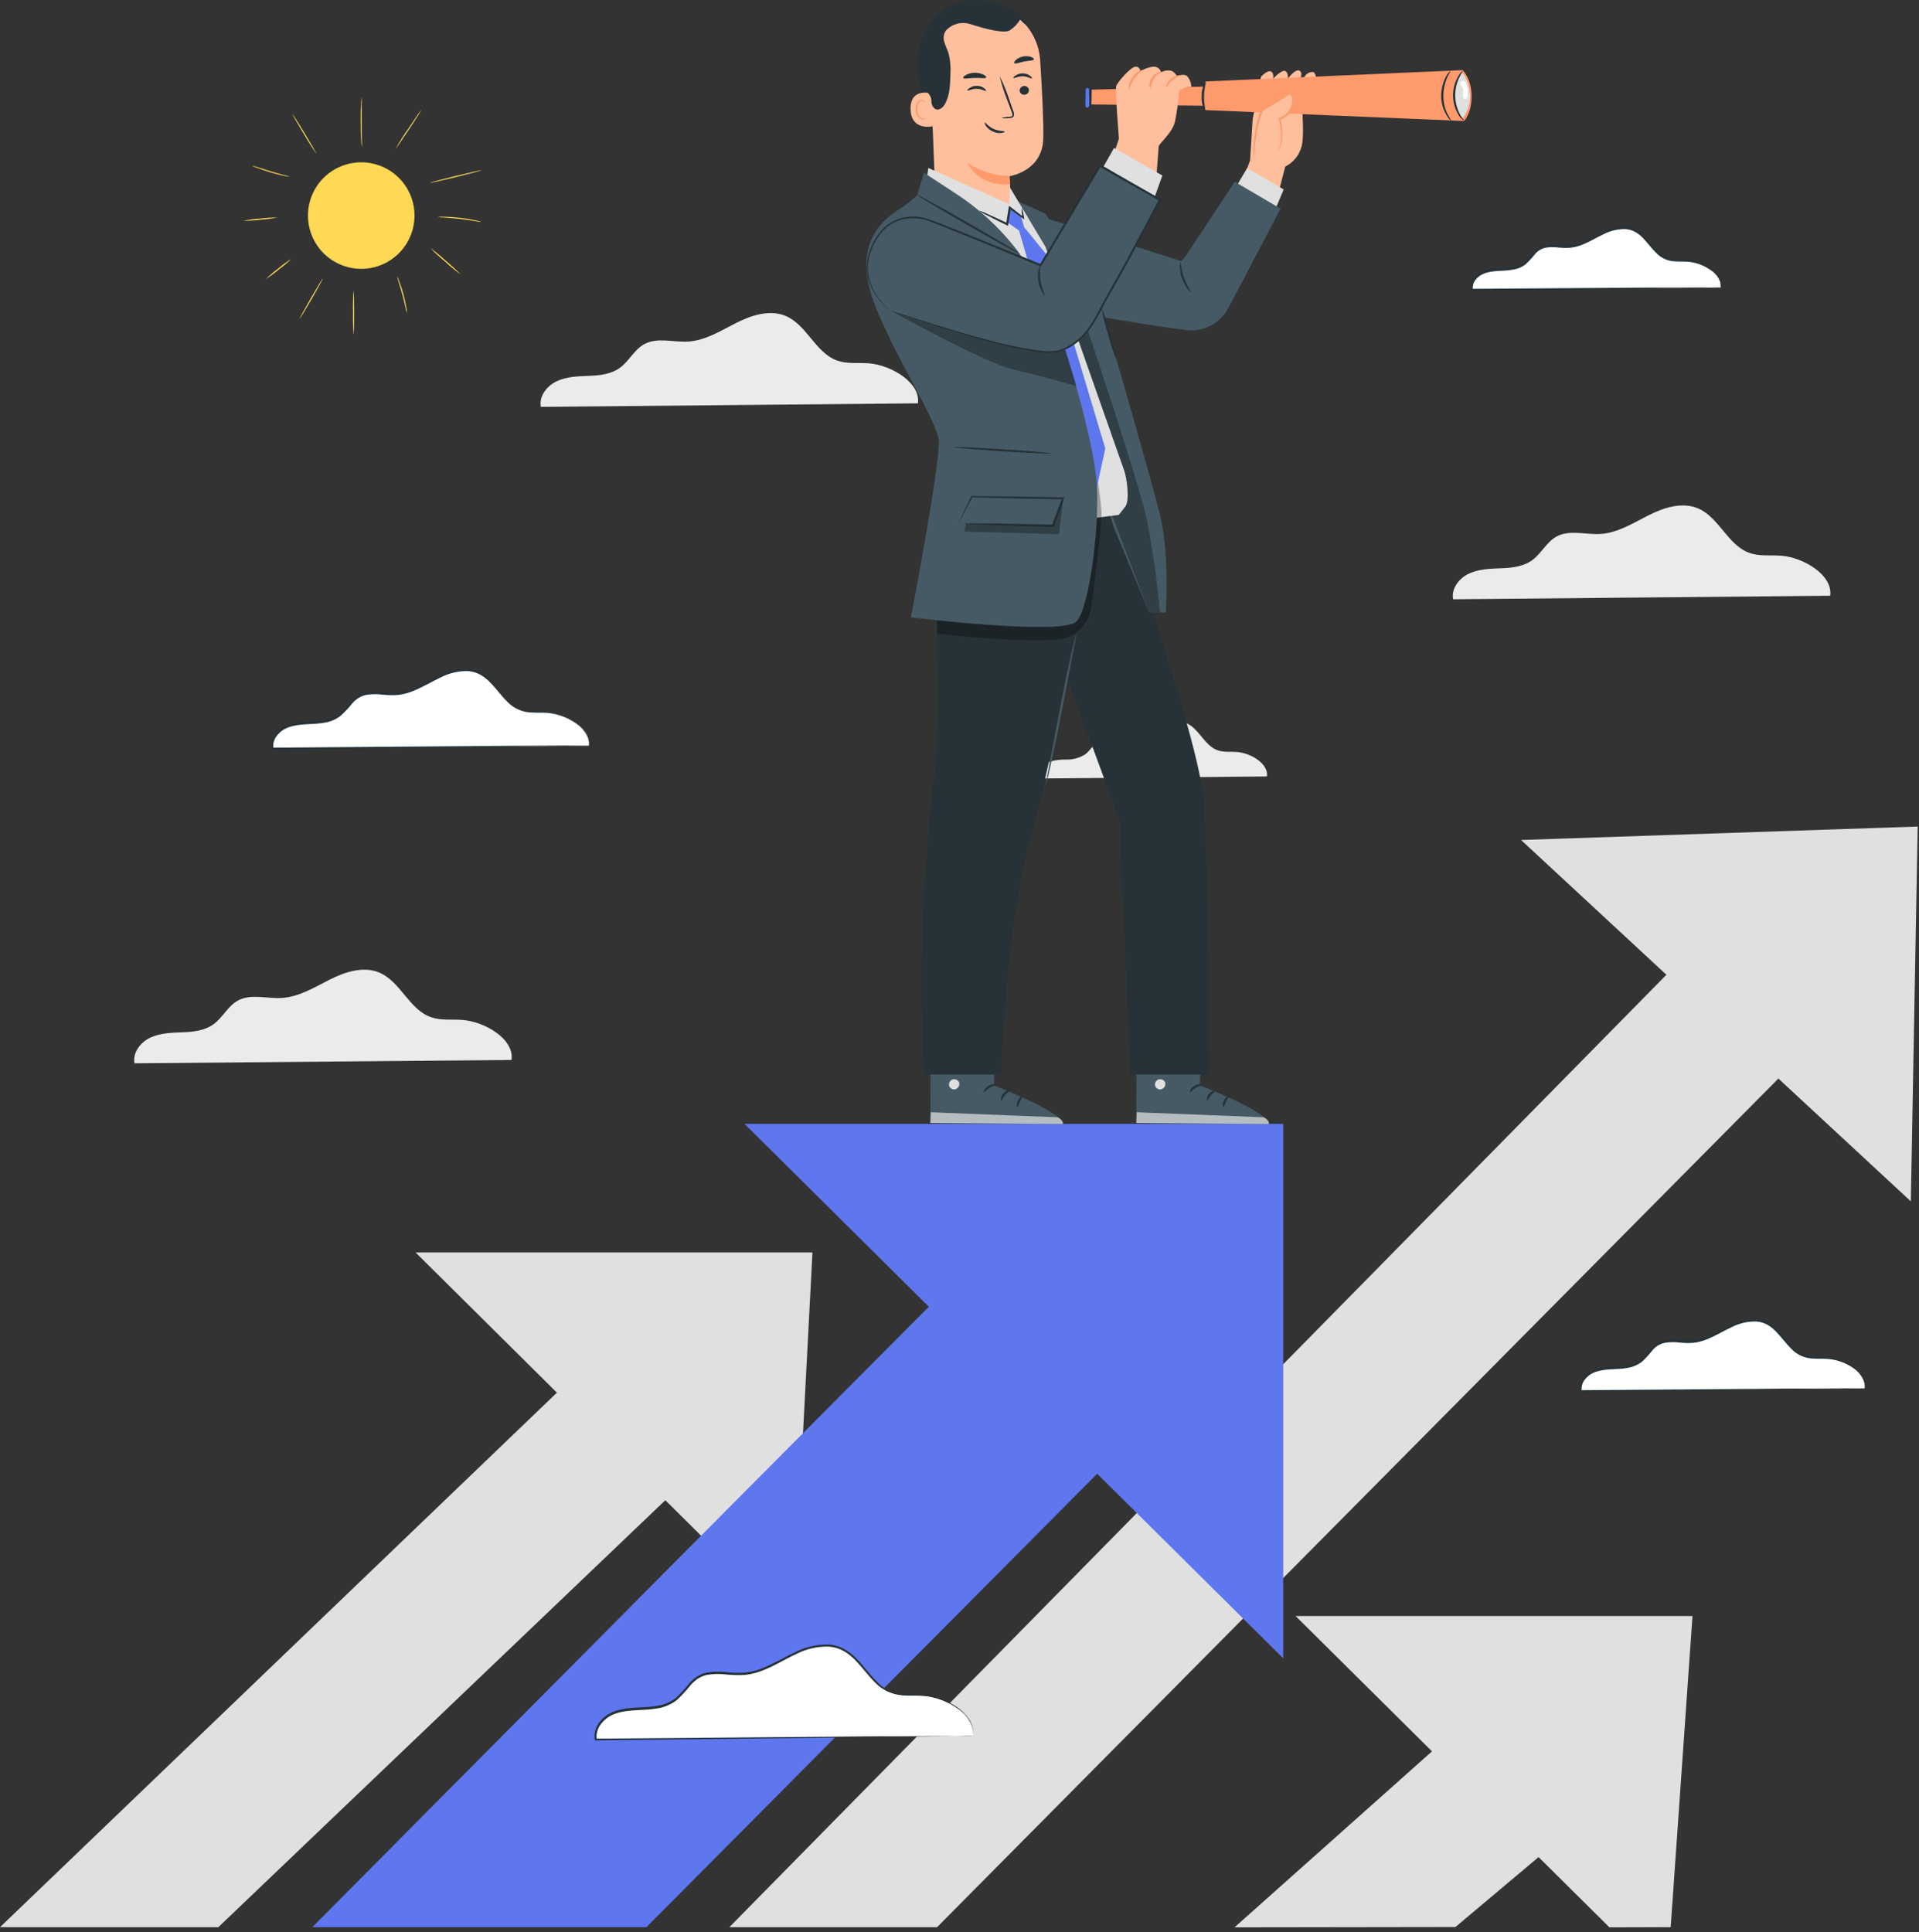 <svg width="147" height="148" viewBox="0 0 147 148" fill="none" xmlns="http://www.w3.org/2000/svg">
<rect x="0" y="0" width="147" height="148" fill="#333333" stroke="none"/>
<g id="Frame 37">
<g id="freepik--background-complete--inject-5">
<path id="Vector" d="M140.197 45.636C140.416 44.046 138.152 42.707 136.447 42.571C135.637 42.507 134.794 42.631 134.024 42.361C132.358 41.782 131.69 39.629 130.065 38.942C128.85 38.43 127.448 38.885 126.271 39.48C125.095 40.074 123.928 40.818 122.611 40.904C121.466 40.977 120.22 40.551 119.218 41.111C118.471 41.528 118.08 42.383 117.393 42.895C116.706 43.407 115.841 43.499 115.005 43.531C114.168 43.563 113.307 43.585 112.543 43.932C111.78 44.278 111.154 45.086 111.313 45.906L140.197 45.636Z" fill="#EBEBEB"/>
<path id="Vector_2" d="M70.313 30.897C70.536 29.307 68.268 27.971 66.567 27.831C65.756 27.768 64.91 27.892 64.144 27.625C62.474 27.043 61.81 24.89 60.185 24.203C58.967 23.691 57.568 24.146 56.391 24.74C55.214 25.335 54.047 26.079 52.728 26.165C51.583 26.238 50.339 25.812 49.338 26.372C48.59 26.788 48.199 27.644 47.512 28.156C46.825 28.668 45.961 28.76 45.124 28.792C44.288 28.823 43.423 28.846 42.663 29.196C41.903 29.545 41.273 30.347 41.432 31.167L70.313 30.897Z" fill="#EBEBEB"/>
<path id="Vector_3" d="M39.187 81.198C39.407 79.592 37.142 78.269 35.438 78.133C34.627 78.069 33.781 78.193 33.015 77.923C31.348 77.344 30.681 75.191 29.056 74.504C27.838 73.992 26.439 74.447 25.262 75.042C24.085 75.636 22.905 76.365 21.602 76.447C20.454 76.523 19.21 76.097 18.209 76.657C17.461 77.074 17.07 77.929 16.383 78.441C15.697 78.953 14.832 79.045 13.995 79.077C13.159 79.109 12.294 79.131 11.534 79.478C10.774 79.824 10.144 80.632 10.303 81.453L39.187 81.198Z" fill="#EBEBEB"/>
<path id="Vector_4" d="M97.05 59.479C97.187 58.496 95.801 57.688 94.761 57.606C94.265 57.564 93.75 57.641 93.279 57.478C92.261 57.122 91.854 55.806 90.859 55.386C90.118 55.068 89.269 55.354 88.541 55.704C87.813 56.054 87.11 56.521 86.315 56.572C85.615 56.617 84.855 56.359 84.241 56.699C83.787 56.954 83.548 57.482 83.125 57.79C82.689 58.061 82.183 58.199 81.669 58.188C81.156 58.173 80.646 58.257 80.165 58.432C79.926 58.525 79.723 58.693 79.587 58.91C79.451 59.127 79.39 59.382 79.411 59.638L97.05 59.479Z" fill="#EBEBEB"/>
</g>
<g id="freepik--Arrows--inject-5">
<path id="Vector_5" d="M99.245 123.794L123.285 147.644L127.979 147.631L129.649 123.794H99.245Z" fill="#E0E0E0"/>
<path id="Vector_6" d="M118.792 126.052L94.567 147.644L111.488 147.619L125.75 135.624L118.792 126.052Z" fill="#E0E0E0"/>
<path id="Vector_7" d="M116.515 64.347L146.375 92.029L146.9 63.317L116.515 64.347Z" fill="#E0E0E0"/>
<path id="Vector_8" d="M136.632 65.543L55.869 147.631H71.782L143.911 74.873L136.632 65.543Z" fill="#E0E0E0"/>
<path id="Vector_9" d="M31.832 95.941L60.738 124.618L62.236 95.941H31.832Z" fill="#E0E0E0"/>
<path id="Vector_10" d="M51.898 97.817L0 147.631H16.724L58.855 107.388L51.898 97.817Z" fill="#E0E0E0"/>
<path id="Vector_11" d="M57.033 86.095L98.297 127.035V86.095H57.033Z" fill="#5E77EE"/>
<path id="Vector_12" d="M84.26 87.017C83.326 87.765 23.923 147.631 23.923 147.631H49.516L96.214 100.656L84.26 87.017Z" fill="#5E77EE"/>
</g>
<g id="freepik--Sun--inject-5">
<path id="Vector_13" d="M29.222 20.288C31.306 19.432 32.302 17.049 31.447 14.964C30.591 12.88 28.207 11.884 26.123 12.74C24.038 13.595 23.042 15.979 23.898 18.063C24.754 20.148 27.137 21.144 29.222 20.288Z" fill="#FFD954"/>
<path id="Vector_14" d="M27.09 25.64C27.043 25.081 27.026 24.519 27.04 23.958C27.024 23.397 27.039 22.835 27.084 22.276C27.106 22.276 27.125 23.029 27.125 23.958C27.125 24.887 27.113 25.64 27.09 25.64Z" fill="#FFD954"/>
<path id="Vector_15" d="M24.737 21.325C24.76 21.325 24.375 22.041 23.882 22.896C23.389 23.751 22.969 24.435 22.95 24.422C22.931 24.41 23.313 23.71 23.806 22.851C24.299 21.993 24.718 21.312 24.737 21.325Z" fill="#FFD954"/>
<path id="Vector_16" d="M22.324 19.824C22.024 20.116 21.706 20.387 21.37 20.635C21.051 20.906 20.714 21.154 20.362 21.379C20.662 21.088 20.98 20.817 21.316 20.568C21.635 20.298 21.971 20.049 22.324 19.824Z" fill="#FFD954"/>
<path id="Vector_17" d="M31.174 23.983C31.127 23.849 31.09 23.711 31.066 23.57C31.008 23.312 30.925 22.956 30.821 22.568C30.716 22.18 30.611 21.834 30.531 21.583C30.483 21.448 30.444 21.31 30.417 21.169C30.49 21.293 30.547 21.426 30.588 21.564C30.711 21.886 30.817 22.213 30.907 22.546C31.011 22.937 31.084 23.297 31.129 23.557C31.162 23.697 31.177 23.84 31.174 23.983Z" fill="#FFD954"/>
<path id="Vector_18" d="M35.308 21.045C34.887 20.735 34.485 20.402 34.102 20.047C33.7 19.715 33.315 19.361 32.951 18.988C33.372 19.296 33.774 19.628 34.156 19.983C34.559 20.316 34.943 20.671 35.308 21.045Z" fill="#FFD954"/>
<path id="Vector_19" d="M36.898 17.01C36.733 16.997 36.569 16.974 36.408 16.94C36.09 16.889 35.686 16.822 35.222 16.771C34.758 16.72 34.338 16.685 34.029 16.666C33.864 16.665 33.699 16.65 33.536 16.622C33.701 16.6 33.867 16.595 34.032 16.606C34.433 16.612 34.833 16.639 35.231 16.685C35.63 16.73 36.026 16.795 36.417 16.879C36.582 16.904 36.743 16.947 36.898 17.01Z" fill="#FFD954"/>
<path id="Vector_20" d="M36.898 13.041C36.898 13.063 36.02 13.299 34.926 13.566C33.832 13.833 32.935 14.03 32.932 14.005C32.929 13.979 33.81 13.747 34.904 13.48C35.998 13.213 36.898 13.016 36.898 13.041Z" fill="#FFD954"/>
<path id="Vector_21" d="M32.28 8.414C32.299 8.414 31.876 9.101 31.326 9.922C30.776 10.742 30.331 11.394 30.312 11.381C30.602 10.862 30.921 10.359 31.266 9.874C31.809 9.057 32.261 8.402 32.28 8.414Z" fill="#FFD954"/>
<path id="Vector_22" d="M27.704 7.448C27.717 7.635 27.717 7.823 27.704 8.01C27.704 8.354 27.704 8.831 27.704 9.359C27.704 9.887 27.704 10.364 27.72 10.71C27.733 10.896 27.733 11.084 27.72 11.27C27.685 11.085 27.666 10.898 27.663 10.71C27.644 10.367 27.625 9.887 27.625 9.359C27.625 8.831 27.625 8.354 27.66 8.007C27.658 7.82 27.673 7.632 27.704 7.448Z" fill="#FFD954"/>
<path id="Vector_23" d="M24.238 11.766C23.895 11.286 23.577 10.79 23.284 10.278C22.772 9.441 22.378 8.754 22.397 8.742C22.416 8.729 22.848 9.397 23.351 10.233C23.853 11.069 24.257 11.753 24.238 11.766Z" fill="#FFD954"/>
<path id="Vector_24" d="M22.168 13.524C22.021 13.521 21.875 13.5 21.732 13.464C21.468 13.407 21.096 13.318 20.708 13.2C20.32 13.082 19.954 12.962 19.703 12.863C19.562 12.82 19.426 12.76 19.299 12.685C19.444 12.713 19.585 12.754 19.722 12.806C19.98 12.889 20.336 13.003 20.73 13.124C21.125 13.245 21.487 13.34 21.748 13.41C21.891 13.435 22.032 13.473 22.168 13.524Z" fill="#FFD954"/>
<path id="Vector_25" d="M21.262 16.66C20.832 16.745 20.398 16.802 19.961 16.828C19.527 16.886 19.089 16.914 18.651 16.911C19.08 16.828 19.515 16.771 19.951 16.743C20.386 16.687 20.823 16.659 21.262 16.66Z" fill="#FFD954"/>
</g>
<g id="freepik--Clouds--inject-5">
<path id="Vector_26" d="M142.836 106.352C143.005 105.143 141.297 104.148 140.015 104.043C139.405 103.995 138.769 104.088 138.19 103.887C136.934 103.448 136.435 101.827 135.21 101.312C134.295 100.927 133.239 101.27 132.348 101.715C131.458 102.161 130.584 102.723 129.595 102.787C128.733 102.844 127.795 102.523 127.051 102.946C126.488 103.264 126.192 103.9 125.674 104.288C125.135 104.622 124.51 104.792 123.877 104.775C123.244 104.764 122.616 104.872 122.023 105.093C121.451 105.353 120.977 105.961 121.098 106.578L142.836 106.352Z" fill="white"/>
<path id="Vector_27" d="M142.836 106.352H142.731H142.413L141.173 106.374L136.568 106.444L121.091 106.632H121.021V106.565C120.993 106.383 121.004 106.197 121.053 106.019C121.103 105.841 121.189 105.676 121.307 105.535C121.539 105.238 121.853 105.017 122.211 104.899C123.025 104.622 123.867 104.74 124.637 104.596C125.019 104.541 125.381 104.39 125.69 104.158C125.973 103.894 126.237 103.609 126.478 103.305C126.61 103.155 126.761 103.023 126.927 102.911C127.097 102.802 127.285 102.724 127.483 102.682C127.863 102.616 128.251 102.606 128.634 102.653C128.996 102.697 129.361 102.705 129.725 102.679C130.077 102.638 130.422 102.549 130.749 102.412C131.404 102.148 131.995 101.776 132.619 101.496C133.218 101.194 133.882 101.045 134.552 101.063C134.874 101.088 135.186 101.183 135.468 101.34C135.731 101.497 135.971 101.691 136.18 101.916C136.594 102.348 136.918 102.812 137.297 103.188C137.635 103.564 138.089 103.815 138.588 103.903C139.058 103.98 139.519 103.938 139.952 103.97C140.694 104.034 141.405 104.3 142.006 104.74C142.399 105.003 142.691 105.392 142.833 105.843C142.871 106.002 142.877 106.168 142.849 106.33C142.855 106.169 142.838 106.009 142.801 105.853C142.648 105.416 142.355 105.043 141.968 104.79C141.364 104.379 140.659 104.138 139.93 104.094C139.507 104.069 139.046 104.113 138.556 104.04C138.034 103.951 137.557 103.691 137.198 103.302C136.807 102.917 136.479 102.453 136.072 102.03C135.871 101.815 135.641 101.63 135.389 101.48C135.121 101.336 134.826 101.252 134.524 101.232C133.876 101.219 133.236 101.366 132.66 101.661C132.05 101.938 131.458 102.313 130.787 102.584C130.447 102.729 130.089 102.824 129.722 102.867C129.349 102.893 128.974 102.885 128.602 102.841C128.235 102.798 127.864 102.808 127.499 102.87C127.137 102.955 126.812 103.157 126.577 103.445C126.333 103.756 126.065 104.048 125.775 104.317C125.445 104.567 125.057 104.73 124.646 104.79C123.842 104.937 123.009 104.822 122.246 105.086C121.92 105.193 121.632 105.394 121.419 105.662C121.315 105.785 121.238 105.929 121.195 106.084C121.151 106.239 121.14 106.402 121.164 106.562L121.082 106.495L136.505 106.377L141.128 106.355H142.718C142.758 106.351 142.797 106.35 142.836 106.352Z" fill="#263238"/>
<path id="Vector_28" d="M74.517 132.968C74.736 131.362 72.472 130.04 70.768 129.903C69.957 129.839 69.114 129.963 68.345 129.693C66.678 129.114 66.01 126.961 64.385 126.275C63.168 125.763 61.768 126.217 60.592 126.812C59.415 127.407 58.248 128.151 56.932 128.233C55.784 128.31 54.54 127.884 53.538 128.443C52.791 128.86 52.4 129.715 51.713 130.227C51.026 130.739 50.161 130.831 49.325 130.863C48.489 130.895 47.624 130.917 46.864 131.264C46.104 131.611 45.474 132.418 45.633 133.239L74.517 132.968Z" fill="white"/>
<path id="Vector_29" d="M74.517 132.968H74.374H73.951L72.3 132.997L66.179 133.083L45.633 133.318H45.563V133.251C45.527 133.013 45.541 132.77 45.605 132.538C45.669 132.305 45.782 132.089 45.935 131.903C46.243 131.517 46.656 131.229 47.124 131.073C48.199 130.707 49.315 130.863 50.343 130.672C50.855 130.599 51.341 130.396 51.755 130.084C52.133 129.734 52.484 129.354 52.804 128.949C52.976 128.749 53.175 128.574 53.395 128.427C53.619 128.287 53.865 128.186 54.124 128.128C54.626 128.043 55.138 128.03 55.644 128.09C56.127 128.148 56.615 128.16 57.1 128.125C57.569 128.071 58.029 127.95 58.464 127.766C59.339 127.416 60.124 126.926 60.948 126.548C61.736 126.152 62.61 125.957 63.492 125.979C63.917 126.008 64.329 126.132 64.7 126.341C65.054 126.546 65.375 126.803 65.654 127.101C66.201 127.671 66.634 128.291 67.139 128.793C67.593 129.293 68.199 129.628 68.863 129.747C69.466 129.806 70.072 129.835 70.679 129.833C71.212 129.874 71.736 129.998 72.231 130.202C72.646 130.366 73.04 130.579 73.404 130.838C73.693 131.05 73.948 131.306 74.161 131.595C74.318 131.806 74.434 132.046 74.501 132.301C74.541 132.457 74.555 132.62 74.542 132.781C74.542 132.892 74.542 132.943 74.542 132.943C74.542 132.943 74.542 132.883 74.542 132.774C74.546 132.617 74.527 132.459 74.485 132.307C74.284 131.726 73.896 131.228 73.382 130.892C73.021 130.634 72.63 130.42 72.218 130.256C71.729 130.061 71.213 129.943 70.688 129.906C70.125 129.871 69.512 129.932 68.863 129.833C68.17 129.73 67.531 129.401 67.044 128.898C66.526 128.389 66.09 127.769 65.552 127.213C65.284 126.925 64.975 126.678 64.637 126.478C64.281 126.281 63.887 126.165 63.482 126.138C62.619 126.117 61.765 126.312 60.996 126.704C60.185 127.076 59.406 127.572 58.509 127.931C58.06 128.12 57.587 128.246 57.103 128.303C56.608 128.337 56.111 128.327 55.618 128.272C55.128 128.212 54.632 128.224 54.146 128.307C53.907 128.361 53.679 128.456 53.472 128.586C53.263 128.725 53.074 128.891 52.909 129.079C52.584 129.491 52.228 129.877 51.843 130.234C51.411 130.567 50.901 130.786 50.362 130.87C49.296 131.064 48.19 130.914 47.166 131.264C46.727 131.408 46.341 131.678 46.056 132.04C45.916 132.207 45.814 132.401 45.755 132.611C45.695 132.82 45.681 133.039 45.712 133.255L45.63 133.188L66.125 133.019L72.262 132.984H74.364C74.415 132.976 74.466 132.971 74.517 132.968Z" fill="#263238"/>
<path id="Vector_30" d="M45.108 57.129C45.293 55.78 43.391 54.674 41.963 54.556C41.28 54.502 40.574 54.607 39.928 54.381C38.529 53.895 37.969 52.088 36.605 51.519C35.584 51.09 34.408 51.474 33.425 51.971C32.442 52.467 31.46 53.096 30.353 53.166C29.399 53.227 28.35 52.871 27.491 53.341C26.855 53.691 26.537 54.413 25.958 54.839C25.38 55.265 24.654 55.345 23.955 55.383C23.255 55.421 22.527 55.427 21.888 55.72C21.249 56.012 20.721 56.674 20.854 57.377L45.108 57.129Z" fill="white"/>
<path id="Vector_31" d="M45.108 57.129H44.991H44.635L43.251 57.154L38.115 57.23L20.864 57.434H20.797V57.367C20.766 57.165 20.779 56.959 20.833 56.762C20.888 56.565 20.984 56.382 21.115 56.225C21.374 55.899 21.722 55.655 22.117 55.523C23.023 55.205 23.961 55.348 24.823 55.186C25.251 55.126 25.656 54.957 26 54.696C26.317 54.402 26.611 54.083 26.877 53.742C27.019 53.582 27.18 53.441 27.358 53.322C27.546 53.202 27.753 53.116 27.971 53.068C28.392 52.998 28.82 52.987 29.243 53.036C29.647 53.084 30.055 53.095 30.461 53.068C30.855 53.021 31.24 52.919 31.606 52.766C32.337 52.473 32.996 52.06 33.689 51.745C34.354 51.409 35.093 51.244 35.839 51.265C36.198 51.294 36.547 51.403 36.859 51.583C37.152 51.756 37.419 51.97 37.651 52.219C38.112 52.699 38.472 53.217 38.895 53.637C39.273 54.057 39.781 54.339 40.338 54.438C40.866 54.521 41.381 54.477 41.861 54.511C42.689 54.581 43.481 54.877 44.151 55.367C44.588 55.66 44.912 56.093 45.07 56.594C45.106 56.727 45.117 56.865 45.105 57.001C45.105 57.094 45.105 57.135 45.105 57.135C45.105 57.135 45.105 57.084 45.105 56.995C45.107 56.863 45.09 56.731 45.054 56.604C44.886 56.117 44.56 55.7 44.129 55.418C43.464 54.948 42.683 54.666 41.871 54.604C41.4 54.575 40.885 54.626 40.338 54.543C39.758 54.442 39.227 54.153 38.828 53.72C38.395 53.294 38.03 52.766 37.575 52.308C37.351 52.067 37.093 51.86 36.809 51.694C36.515 51.531 36.189 51.433 35.855 51.408C35.133 51.393 34.418 51.557 33.775 51.885C33.094 52.203 32.433 52.613 31.689 52.915C31.31 53.076 30.911 53.183 30.503 53.233C30.087 53.264 29.67 53.256 29.256 53.208C28.845 53.158 28.43 53.168 28.022 53.236C27.619 53.331 27.257 53.554 26.992 53.872C26.715 54.218 26.413 54.541 26.085 54.839C25.72 55.118 25.288 55.299 24.833 55.364C23.936 55.529 23.007 55.402 22.155 55.698C21.79 55.815 21.467 56.036 21.227 56.334C21.11 56.472 21.025 56.633 20.976 56.807C20.928 56.981 20.916 57.163 20.944 57.342L20.861 57.275L38.055 57.141L43.21 57.113H45.118L45.108 57.129Z" fill="#263238"/>
<path id="Vector_32" d="M131.801 22.025C131.945 20.966 130.45 20.094 129.327 20.002C128.79 19.961 128.237 20.04 127.737 19.865C126.637 19.481 126.198 18.059 125.127 17.608C124.322 17.27 123.4 17.569 122.621 17.964C121.842 18.358 121.075 18.848 120.207 18.902C119.45 18.95 118.617 18.67 117.981 19.039C117.488 19.315 117.231 19.881 116.776 20.218C116.303 20.509 115.757 20.657 115.202 20.645C114.648 20.631 114.097 20.72 113.577 20.908C113.074 21.141 112.661 21.668 112.766 22.212L131.801 22.025Z" fill="white"/>
<path id="Vector_33" d="M131.801 22.025H131.709H131.429L130.345 22.047L126.31 22.11L112.744 22.279H112.674V22.212C112.648 22.051 112.658 21.886 112.701 21.729C112.744 21.571 112.821 21.425 112.925 21.3C113.131 21.041 113.409 20.847 113.723 20.743C114.439 20.498 115.176 20.603 115.851 20.476C116.185 20.431 116.502 20.299 116.77 20.094C117.018 19.864 117.247 19.614 117.457 19.347C117.685 19.073 117.996 18.881 118.344 18.8C118.678 18.743 119.018 18.734 119.355 18.775C119.672 18.812 119.991 18.819 120.309 18.797C120.617 18.762 120.919 18.684 121.206 18.565C121.778 18.336 122.296 18.011 122.843 17.763C123.369 17.496 123.953 17.366 124.542 17.385C124.825 17.404 125.101 17.487 125.349 17.627C125.585 17.763 125.799 17.934 125.985 18.132C126.345 18.511 126.621 18.921 126.962 19.248C127.256 19.579 127.652 19.802 128.087 19.884C128.501 19.951 128.905 19.913 129.283 19.942C129.935 19.998 130.559 20.232 131.086 20.619C131.429 20.845 131.684 21.182 131.808 21.573C131.842 21.712 131.848 21.858 131.824 21.999C131.823 21.859 131.807 21.719 131.776 21.583C131.633 21.206 131.369 20.889 131.026 20.68C130.503 20.312 129.891 20.092 129.254 20.044C128.885 20.021 128.482 20.062 128.049 19.999C127.593 19.923 127.174 19.7 126.857 19.363C126.513 19.026 126.221 18.616 125.871 18.25C125.694 18.062 125.492 17.901 125.27 17.77C125.039 17.642 124.783 17.567 124.519 17.55C123.955 17.536 123.395 17.662 122.891 17.916C122.357 18.161 121.839 18.488 121.25 18.727C120.952 18.853 120.637 18.937 120.315 18.975C119.987 18.999 119.657 18.992 119.33 18.956C119.012 18.918 118.691 18.925 118.376 18.978C118.06 19.052 117.778 19.229 117.574 19.481C117.359 19.753 117.123 20.008 116.868 20.244C116.579 20.466 116.237 20.609 115.876 20.66C115.17 20.791 114.439 20.692 113.774 20.921C113.488 21.011 113.234 21.183 113.043 21.414C112.953 21.521 112.888 21.646 112.85 21.78C112.812 21.914 112.803 22.055 112.823 22.193L112.741 22.126L126.256 22.031H130.31H131.703L131.801 22.025Z" fill="#263238"/>
</g>
<g id="freepik--Character--inject-5">
<path id="Vector_34" d="M76.358 77.919L76.129 83.147C76.129 83.147 81.367 85.138 81.421 86.108L71.264 86.028L71.286 77.865L76.358 77.919Z" fill="#455A64"/>
<path id="Vector_35" d="M72.994 82.683C72.896 82.712 72.812 82.776 72.758 82.863C72.704 82.949 72.684 83.053 72.701 83.154C72.726 83.253 72.788 83.338 72.875 83.393C72.961 83.447 73.065 83.466 73.165 83.446C73.272 83.418 73.363 83.352 73.422 83.259C73.481 83.166 73.503 83.055 73.484 82.947C73.447 82.847 73.373 82.764 73.276 82.718C73.18 82.671 73.07 82.663 72.968 82.696" fill="#E0E0E0"/>
<g id="Group" opacity="0.6">
<path id="Vector_36" d="M71.264 86.028L71.299 85.205L81.023 85.59C81.023 85.59 81.475 85.79 81.421 86.108L71.264 86.028Z" fill="white"/>
</g>
<path id="Vector_37" d="M76.295 83.106C76.295 83.157 76.043 83.179 75.799 83.335C75.554 83.491 75.423 83.701 75.376 83.682C75.328 83.662 75.407 83.364 75.694 83.189C75.98 83.014 76.304 83.052 76.295 83.106Z" fill="#263238"/>
<path id="Vector_38" d="M77.357 83.548C77.357 83.596 77.153 83.678 76.981 83.885C76.81 84.092 76.762 84.314 76.711 84.314C76.66 84.314 76.632 84.031 76.848 83.774C77.064 83.516 77.357 83.5 77.357 83.548Z" fill="#263238"/>
<path id="Vector_39" d="M77.951 84.826C77.907 84.826 77.84 84.588 77.967 84.318C78.094 84.047 78.33 83.942 78.352 83.984C78.374 84.025 78.228 84.168 78.123 84.391C78.018 84.613 77.999 84.823 77.951 84.826Z" fill="#263238"/>
<path id="Vector_40" d="M76.215 81.901C76.193 81.945 75.967 81.875 75.684 81.901C75.401 81.926 75.185 82.006 75.159 81.961C75.134 81.917 75.347 81.745 75.678 81.729C76.008 81.713 76.237 81.863 76.215 81.901Z" fill="#263238"/>
<path id="Vector_41" d="M92.137 77.919L91.912 83.147C91.912 83.147 97.152 85.138 97.203 86.108L87.046 86.028L87.068 77.865L92.137 77.919Z" fill="#455A64"/>
<path id="Vector_42" d="M88.773 82.683C88.675 82.713 88.592 82.777 88.538 82.863C88.484 82.95 88.464 83.053 88.48 83.154C88.505 83.253 88.567 83.338 88.654 83.393C88.74 83.448 88.844 83.467 88.945 83.446C89.051 83.419 89.143 83.352 89.202 83.26C89.261 83.167 89.283 83.055 89.263 82.947C89.227 82.846 89.152 82.763 89.056 82.717C88.96 82.67 88.849 82.662 88.747 82.696" fill="#E0E0E0"/>
<g id="Group_2" opacity="0.6">
<path id="Vector_43" d="M87.043 86.028L87.078 85.205L96.802 85.59C96.802 85.59 97.254 85.79 97.2 86.108L87.043 86.028Z" fill="white"/>
</g>
<path id="Vector_44" d="M92.074 83.106C92.074 83.157 91.823 83.179 91.578 83.335C91.333 83.491 91.202 83.701 91.158 83.682C91.113 83.662 91.186 83.364 91.476 83.189C91.765 83.014 92.087 83.052 92.074 83.106Z" fill="#263238"/>
<path id="Vector_45" d="M93.136 83.548C93.136 83.596 92.932 83.678 92.761 83.885C92.589 84.092 92.541 84.314 92.49 84.314C92.439 84.314 92.414 84.031 92.63 83.774C92.847 83.516 93.136 83.5 93.136 83.548Z" fill="#263238"/>
<path id="Vector_46" d="M93.731 84.826C93.686 84.826 93.619 84.588 93.75 84.318C93.88 84.047 94.109 83.942 94.131 83.984C94.153 84.025 94.007 84.168 93.905 84.391C93.804 84.613 93.781 84.823 93.731 84.826Z" fill="#263238"/>
<path id="Vector_47" d="M91.994 81.901C91.972 81.945 91.746 81.875 91.466 81.901C91.186 81.926 90.967 82.006 90.942 81.961C90.916 81.917 91.126 81.745 91.457 81.729C91.787 81.713 92.02 81.863 91.994 81.901Z" fill="#263238"/>
<path id="Vector_48" d="M71.312 9.247C70.929 8.278 70.63 7.278 70.418 6.258C70.207 5.234 70.254 4.172 70.555 3.17C70.602 3.021 71.035 2.013 71.191 2.022C71.302 2.022 71.048 2.976 71.108 3.062C71.654 3.995 71.905 5.072 71.827 6.15C71.771 7.195 71.599 8.231 71.312 9.238" fill="#263238"/>
<path id="Vector_49" d="M71.645 14.79L71.267 5.342C71.089 2.738 72.253 0.401 74.864 0.296H75.147C76.308 0.316 77.419 0.773 78.26 1.576C79.1 2.378 79.607 3.467 79.681 4.627C79.824 6.897 79.955 9.416 79.917 10.634C79.843 13.136 77.331 13.496 77.331 13.496C77.331 13.496 77.439 15.312 77.458 16.04C77.458 16.04 77.191 16.234 74.857 16.317C72.523 16.399 71.645 14.79 71.645 14.79Z" fill="#FFBF9D"/>
<path id="Vector_50" d="M77.331 13.486C76.18 13.461 75.06 13.107 74.103 12.466C74.103 12.466 74.867 14.3 77.369 14.119L77.331 13.486Z" fill="#FF9A6C"/>
<path id="Vector_51" d="M78.82 6.904C78.82 6.997 78.783 7.087 78.717 7.153C78.652 7.22 78.563 7.258 78.47 7.26C78.379 7.265 78.29 7.235 78.222 7.175C78.154 7.116 78.111 7.032 78.104 6.942C78.106 6.849 78.143 6.76 78.209 6.694C78.275 6.628 78.364 6.59 78.457 6.589C78.547 6.583 78.635 6.612 78.703 6.671C78.771 6.73 78.813 6.814 78.82 6.904Z" fill="#263238"/>
<path id="Vector_52" d="M79.048 6.01C79.004 6.058 78.73 5.851 78.349 5.845C77.967 5.838 77.681 6.026 77.64 5.978C77.598 5.931 77.665 5.877 77.789 5.788C77.958 5.675 78.158 5.617 78.362 5.622C78.561 5.626 78.755 5.693 78.915 5.813C79.032 5.905 79.071 5.991 79.048 6.01Z" fill="#263238"/>
<path id="Vector_53" d="M75.528 6.964C75.484 7.009 75.21 6.805 74.832 6.799C74.453 6.792 74.161 6.98 74.12 6.932C74.078 6.885 74.145 6.827 74.272 6.742C74.439 6.627 74.639 6.569 74.841 6.576C75.042 6.577 75.237 6.643 75.398 6.764C75.512 6.859 75.55 6.942 75.528 6.964Z" fill="#263238"/>
<path id="Vector_54" d="M76.702 9.044C76.908 8.982 77.122 8.948 77.338 8.942C77.436 8.942 77.528 8.917 77.547 8.85C77.558 8.748 77.537 8.646 77.487 8.557L77.21 7.804C76.948 7.164 76.735 6.505 76.575 5.832C76.884 6.446 77.143 7.084 77.35 7.74L77.618 8.497C77.677 8.616 77.692 8.753 77.659 8.882C77.645 8.916 77.623 8.948 77.595 8.972C77.567 8.997 77.533 9.015 77.497 9.025C77.441 9.037 77.385 9.043 77.328 9.044C77.12 9.071 76.91 9.071 76.702 9.044Z" fill="#263238"/>
<path id="Vector_55" d="M75.547 5.937C75.499 6.039 75.121 5.956 74.666 5.969C74.212 5.981 73.836 6.074 73.785 5.969C73.763 5.924 73.836 5.832 73.992 5.743C74.199 5.637 74.428 5.579 74.66 5.574C74.893 5.57 75.123 5.619 75.334 5.718C75.493 5.8 75.57 5.889 75.547 5.937Z" fill="#263238"/>
<path id="Vector_56" d="M79.192 4.56C79.134 4.662 78.813 4.64 78.451 4.713C78.088 4.786 77.792 4.916 77.703 4.843C77.662 4.805 77.703 4.709 77.808 4.601C77.97 4.459 78.168 4.364 78.381 4.328C78.593 4.285 78.813 4.3 79.017 4.372C79.163 4.442 79.223 4.522 79.192 4.56Z" fill="#263238"/>
<path id="Vector_57" d="M71.439 7.184C71.394 7.164 69.725 6.646 69.75 8.357C69.776 10.068 71.49 9.693 71.493 9.645C71.496 9.597 71.439 7.184 71.439 7.184Z" fill="#FFBF9D"/>
<path id="Vector_58" d="M70.924 9.012C70.924 9.012 70.892 9.034 70.841 9.057C70.806 9.071 70.768 9.079 70.73 9.079C70.691 9.079 70.653 9.071 70.618 9.057C70.507 8.988 70.416 8.89 70.355 8.775C70.293 8.659 70.263 8.529 70.269 8.398C70.261 8.251 70.288 8.105 70.345 7.969C70.361 7.915 70.389 7.866 70.428 7.826C70.467 7.786 70.514 7.755 70.567 7.737C70.601 7.727 70.637 7.73 70.669 7.745C70.701 7.759 70.727 7.785 70.742 7.816C70.768 7.864 70.742 7.899 70.768 7.902C70.793 7.905 70.803 7.874 70.787 7.8C70.777 7.759 70.753 7.722 70.72 7.696C70.672 7.661 70.613 7.646 70.555 7.654C70.482 7.667 70.415 7.698 70.359 7.746C70.303 7.793 70.261 7.855 70.237 7.924C70.165 8.074 70.131 8.239 70.138 8.405C70.132 8.557 70.171 8.708 70.251 8.839C70.331 8.969 70.448 9.072 70.587 9.136C70.632 9.149 70.68 9.151 70.727 9.143C70.774 9.135 70.818 9.116 70.857 9.088C70.924 9.05 70.924 9.012 70.924 9.012Z" fill="#FF9A6C"/>
<path id="Vector_59" d="M78.508 1.86C78.781 1.698 77.929 0.82 77.236 0.528C76.196 0.086 74.616 -0.165 73.674 0.124C72.539 0.477 71.601 1.078 71.051 2.121C70.525 3.194 70.292 4.386 70.377 5.578C70.371 5.943 70.462 6.303 70.641 6.621C70.889 6.993 71.353 7.222 71.347 7.743C71.343 7.838 71.357 7.933 71.39 8.021C71.423 8.11 71.473 8.192 71.537 8.262C71.855 8.58 72.234 8.262 72.402 7.944C72.765 7.266 72.787 6.462 72.803 5.692C72.842 5.146 72.793 4.597 72.657 4.067C72.564 3.784 72.424 3.517 72.339 3.228C72.291 3.086 72.276 2.936 72.293 2.787C72.31 2.639 72.359 2.496 72.437 2.369C72.478 2.317 72.524 2.269 72.574 2.226C72.808 2.012 73.095 1.865 73.405 1.798C73.715 1.732 74.038 1.749 74.339 1.848C75.312 2.166 76.972 2.636 77.395 2.299C77.697 2.09 77.952 1.819 78.142 1.504L78.508 1.86Z" fill="#263238"/>
<path id="Vector_60" d="M76.966 10.084C76.966 10.112 76.88 10.17 76.708 10.189C76.482 10.211 76.254 10.17 76.05 10.071C75.84 9.982 75.659 9.835 75.528 9.648C75.436 9.502 75.42 9.394 75.446 9.381C75.471 9.368 75.71 9.699 76.129 9.883C76.549 10.068 76.937 10.02 76.966 10.084Z" fill="#263238"/>
<path id="Vector_61" d="M100.816 5.915C100.816 5.915 100.749 5.514 100.552 5.514C100.418 5.513 100.288 5.551 100.175 5.622C100.063 5.693 99.972 5.794 99.916 5.915C99.779 6.207 100.816 5.915 100.816 5.915Z" fill="#FFBF9D"/>
<path id="Vector_62" d="M95.759 12.291L95.957 9.133L96.593 5.88C96.593 5.88 97.089 5.352 97.353 5.473C97.617 5.594 97.518 6.032 97.518 6.032C97.518 6.032 98.211 5.282 98.472 5.454C98.733 5.625 98.637 6.032 98.637 6.032C98.637 6.032 99.273 5.199 99.563 5.428C99.852 5.657 99.563 6.032 99.563 6.032C99.563 6.032 99.954 9.673 99.757 10.977C99.697 11.357 99.547 11.718 99.32 12.028C99.092 12.338 98.794 12.59 98.45 12.761L97.925 14.809L95.34 13.404L95.759 12.291Z" fill="#FFBF9D"/>
<path id="Vector_63" d="M97.34 8.157L83.303 8.001V6.878L97.34 6.484V8.157Z" fill="#FF9A6C"/>
<path id="Vector_64" d="M112.162 9.27L92.328 8.433C92.081 7.724 92.081 6.952 92.328 6.242L112.044 5.371C112.931 6.315 112.941 8.3 112.162 9.27Z" fill="#FF9A6C"/>
<path id="Vector_65" d="M111.971 5.552C111.971 5.552 111.373 6.112 111.395 7.33C111.418 8.548 112.031 9.06 112.031 9.06C112.462 8.522 112.662 7.836 112.588 7.152C112.483 5.959 111.971 5.552 111.971 5.552Z" fill="#E0E0E0"/>
<path id="Vector_66" d="M111.176 9.27C111.014 9.14 110.883 8.976 110.791 8.789C110.532 8.354 110.397 7.856 110.4 7.349C110.4 6.846 110.518 6.35 110.747 5.902C110.832 5.71 110.966 5.543 111.135 5.419C111.157 5.419 111.004 5.616 110.852 5.953C110.665 6.396 110.568 6.871 110.565 7.352C110.562 7.832 110.671 8.305 110.883 8.735C110.991 8.908 111.089 9.086 111.176 9.27Z" fill="#263238"/>
<path id="Vector_67" d="M112.06 5.415C112.082 5.435 111.936 5.619 111.777 5.956C111.569 6.393 111.466 6.873 111.475 7.357C111.484 7.841 111.606 8.316 111.831 8.745C111.916 8.926 112.036 9.088 112.184 9.222C112.184 9.222 112.117 9.222 112.025 9.155C111.904 9.058 111.803 8.938 111.729 8.802C111.463 8.367 111.317 7.869 111.308 7.359C111.298 6.85 111.425 6.346 111.675 5.902C111.763 5.712 111.895 5.545 112.06 5.415Z" fill="#263238"/>
<path id="Vector_68" d="M112.318 6.433C112.295 6.369 112.259 6.311 112.213 6.261C112.19 6.236 112.161 6.217 112.129 6.206C112.096 6.195 112.062 6.192 112.028 6.198C111.995 6.206 111.964 6.223 111.939 6.247C111.915 6.271 111.897 6.301 111.888 6.334C111.872 6.401 111.88 6.471 111.911 6.532C111.984 6.675 112.101 6.808 112.095 6.951C112.089 7.095 112.057 7.238 112.066 7.381C112.069 7.433 112.086 7.483 112.114 7.527C112.128 7.549 112.148 7.567 112.171 7.579C112.195 7.591 112.221 7.596 112.248 7.594C112.334 7.594 112.375 7.486 112.394 7.403C112.469 7.08 112.443 6.741 112.318 6.433Z" fill="white"/>
<path id="Vector_69" d="M92.325 8.503C92.117 8.162 92.022 7.763 92.055 7.365C92.038 6.964 92.149 6.569 92.373 6.236C92.42 6.255 92.236 6.742 92.23 7.368C92.223 7.994 92.373 8.487 92.325 8.503Z" fill="#263238"/>
<path id="Vector_70" d="M83.275 8.268C83.218 8.268 83.164 8.245 83.124 8.206C83.084 8.166 83.062 8.111 83.062 8.055V6.866C83.062 6.809 83.084 6.755 83.124 6.715C83.164 6.675 83.218 6.652 83.275 6.652C83.332 6.652 83.386 6.675 83.427 6.715C83.467 6.755 83.49 6.809 83.491 6.866V8.058C83.489 8.114 83.466 8.168 83.425 8.207C83.385 8.246 83.331 8.268 83.275 8.268Z" fill="#5E77EE"/>
<path id="Vector_71" d="M83.275 8.268C83.275 8.268 83.332 8.268 83.389 8.195C83.423 8.161 83.443 8.115 83.443 8.068C83.443 7.994 83.443 7.921 83.443 7.845C83.443 7.654 83.443 7.457 83.427 7.254C83.427 7.139 83.427 7.025 83.427 6.904C83.432 6.884 83.432 6.863 83.428 6.842C83.423 6.822 83.414 6.803 83.401 6.787C83.389 6.771 83.372 6.758 83.353 6.749C83.335 6.74 83.314 6.735 83.294 6.735C83.273 6.736 83.253 6.741 83.235 6.75C83.216 6.759 83.2 6.772 83.187 6.788C83.175 6.804 83.166 6.823 83.161 6.843C83.156 6.863 83.156 6.884 83.16 6.904C83.16 7.025 83.16 7.139 83.16 7.254C83.16 7.466 83.154 7.663 83.141 7.845V8.068C83.141 8.091 83.145 8.114 83.154 8.136C83.162 8.158 83.175 8.178 83.192 8.195C83.249 8.252 83.31 8.255 83.306 8.268C83.303 8.281 83.246 8.303 83.151 8.246C83.123 8.226 83.099 8.201 83.082 8.172C83.064 8.143 83.053 8.111 83.049 8.077C83.049 8.001 83.049 7.925 83.049 7.845C83.049 7.654 83.049 7.457 83.033 7.254C83.033 7.139 83.033 7.025 83.033 6.904C83.025 6.823 83.049 6.742 83.1 6.678C83.128 6.644 83.163 6.617 83.202 6.598C83.242 6.58 83.285 6.57 83.329 6.57C83.373 6.571 83.416 6.581 83.456 6.599C83.496 6.618 83.532 6.645 83.561 6.678C83.61 6.742 83.633 6.823 83.624 6.904C83.624 7.025 83.624 7.139 83.624 7.254C83.624 7.466 83.618 7.663 83.605 7.845C83.605 7.925 83.605 8.001 83.605 8.077C83.6 8.111 83.588 8.143 83.57 8.172C83.552 8.201 83.528 8.226 83.5 8.246C83.326 8.303 83.272 8.274 83.275 8.268Z" fill="#263238"/>
<path id="Vector_72" d="M85.714 10.621C85.714 10.621 85.415 6.935 85.504 6.611C85.593 6.287 86.607 5.148 86.963 5.11C87.32 5.072 87.358 5.466 87.358 5.466C87.654 5.269 87.993 5.146 88.347 5.107C88.482 5.094 88.617 5.132 88.726 5.214C88.834 5.296 88.908 5.415 88.932 5.549C89.168 5.408 89.449 5.363 89.717 5.425C89.927 5.463 90.169 5.832 90.169 5.832C90.169 5.832 90.687 5.609 90.935 5.832C91.138 6.055 91.251 6.345 91.253 6.646C90.923 6.644 90.6 6.746 90.331 6.939C90.271 7.742 90.162 8.54 90.004 9.33C89.806 10.119 89.024 10.774 88.76 11.181L88.553 13.906L85.202 12.138L85.714 10.621Z" fill="#FFBF9D"/>
<path id="Vector_73" d="M86.467 6.888C86.446 6.718 86.459 6.546 86.507 6.382C86.554 6.218 86.635 6.065 86.744 5.934C86.83 5.785 86.946 5.656 87.084 5.555C87.223 5.454 87.381 5.382 87.549 5.346C87.307 5.554 87.084 5.783 86.881 6.029C86.721 6.304 86.583 6.591 86.467 6.888Z" fill="#FF9A6C"/>
<path id="Vector_74" d="M88.096 6.824C88.048 6.678 88.036 6.522 88.06 6.37C88.085 6.218 88.145 6.074 88.236 5.95C88.35 5.758 88.524 5.611 88.732 5.53C88.891 5.476 88.996 5.489 88.999 5.508C89.002 5.527 88.611 5.635 88.379 6.039C88.258 6.29 88.163 6.553 88.096 6.824Z" fill="#FF9A6C"/>
<path id="Vector_75" d="M89.31 6.703C89.266 6.703 89.339 6.344 89.654 6.067C89.969 5.791 90.318 5.749 90.322 5.787C90.325 5.826 90.039 5.937 89.765 6.191C89.492 6.446 89.368 6.719 89.31 6.703Z" fill="#FF9A6C"/>
<path id="Vector_76" d="M97.89 11.527C98.45 10.869 98.024 9.098 98.024 9.098C98.258 9.014 98.47 8.877 98.642 8.696C98.814 8.515 98.941 8.297 99.013 8.058C99.21 7.266 98.815 7.133 98.815 7.133C98.682 7.199 97.461 7.991 96.834 8.322C96.208 8.653 96.011 12.011 96.011 12.011" fill="#FFBF9D"/>
<path id="Vector_77" d="M96.011 11.998C95.994 11.851 95.994 11.703 96.011 11.556C96.026 11.273 96.055 10.866 96.115 10.36C96.174 9.764 96.306 9.178 96.51 8.615C96.546 8.532 96.591 8.453 96.643 8.379C96.703 8.301 96.78 8.239 96.869 8.198C97.022 8.115 97.187 8.026 97.33 7.934L98.284 7.346C98.45 7.244 98.602 7.145 98.774 7.047L98.806 7.028L98.838 7.044C98.902 7.075 98.959 7.119 99.004 7.174C99.05 7.229 99.083 7.293 99.102 7.362C99.138 7.479 99.153 7.602 99.143 7.724C99.13 8.049 99.018 8.363 98.821 8.622C98.624 8.882 98.352 9.074 98.043 9.174L98.087 9.092C98.23 9.689 98.26 10.308 98.176 10.917C98.146 11.086 98.088 11.25 98.004 11.4C97.972 11.451 97.933 11.498 97.887 11.537C97.907 11.481 97.933 11.428 97.966 11.378C98.034 11.227 98.079 11.068 98.1 10.904C98.152 10.308 98.102 9.707 97.954 9.127L97.938 9.066L97.998 9.044C98.353 8.907 98.648 8.648 98.828 8.312C98.92 8.127 98.972 7.924 98.981 7.718C98.998 7.623 98.989 7.525 98.954 7.435C98.92 7.345 98.861 7.267 98.784 7.209H98.847C98.698 7.295 98.529 7.403 98.373 7.502C98.055 7.705 97.737 7.902 97.419 8.09C97.263 8.182 97.101 8.271 96.952 8.354C96.882 8.383 96.82 8.43 96.774 8.491C96.725 8.553 96.686 8.621 96.656 8.694C96.45 9.241 96.31 9.812 96.24 10.392C96.163 10.891 96.115 11.299 96.081 11.578C96.07 11.72 96.047 11.861 96.011 11.998Z" fill="#FF9A6C"/>
<path id="Vector_78" d="M71.655 41C71.655 41 72.046 57.005 71.655 58.957C71.264 60.91 70.606 68.977 70.606 74.962C70.606 80.947 70.857 82.311 70.857 82.311H76.667C76.667 82.311 77.08 70.933 78.874 64.344C80.54 58.229 82.457 48.931 82.457 44.898V39.438H72.177L71.655 41Z" fill="#263238"/>
<path id="Vector_79" d="M85.711 39.438C85.711 39.438 91.807 56.356 92.198 61.301C92.589 66.246 92.605 82.311 92.605 82.311H86.588L85.787 62.913L81.157 50.339V39.438H85.711Z" fill="#263238"/>
<path id="Vector_80" d="M82.457 48.549C82.446 48.703 82.42 48.857 82.381 49.007C82.321 49.325 82.238 49.751 82.139 50.253C81.933 51.338 81.656 52.778 81.354 54.368C81.052 55.958 80.75 57.431 80.518 58.477C80.4 59.002 80.298 59.431 80.222 59.714C80.191 59.867 80.145 60.018 80.085 60.162C80.097 60.007 80.122 59.852 80.162 59.701C80.222 59.383 80.305 58.957 80.4 58.455C80.61 57.37 80.883 55.93 81.189 54.337C81.494 52.743 81.793 51.277 82.025 50.231C82.143 49.706 82.244 49.277 82.321 48.994C82.351 48.841 82.397 48.692 82.457 48.549Z" fill="#455A64"/>
<path id="Vector_81" d="M88.019 46.908H89.307C89.307 46.908 89.603 42.456 88.859 39.438C88.115 36.42 84.311 23.322 84.311 23.322L80.101 16.377L77.843 15.372L85.259 40.236L88.019 46.908Z" fill="#455A64"/>
<path id="Vector_82" opacity="0.3" d="M83.326 25.306C83.326 25.306 87.224 36.859 87.87 39.887C88.318 42.209 88.645 44.552 88.849 46.908H88.016L84.954 38.844C84.954 38.844 81.774 26.022 81.91 26.054C82.047 26.085 83.326 25.306 83.326 25.306Z" fill="black"/>
<path id="Vector_83" d="M70.764 15.092L71.114 12.866L77.334 15.658V14.313L80.082 18.899L86.124 36.071C86.318 36.602 86.553 38.364 86.2 38.806L85.707 39.441L79.156 40.291L72.946 17.856L70.764 15.092Z" fill="#E0E0E0"/>
<path id="Vector_84" opacity="0.3" d="M71.795 48.549C71.795 48.549 80.114 49.481 81.818 48.803C82.309 48.603 82.736 48.271 83.051 47.844C83.367 47.417 83.558 46.912 83.605 46.383C83.605 46.383 84.439 40.478 84.381 39.174C84.285 37.968 84.105 36.771 83.841 35.59L71.779 47.506L71.795 48.549Z" fill="black"/>
<path id="Vector_85" d="M78.059 17.658C78.059 17.658 80.902 27.338 80.88 27.408C80.858 27.478 84.031 37.314 84.031 37.314L84.668 34.353L80.247 19.601L78.47 17.423L78.059 17.658Z" fill="#5E77EE"/>
<path id="Vector_86" d="M68.917 16.008C66.001 17.786 65.852 20.543 67.149 23.704C67.362 24.228 67.785 25.128 68.065 25.739C69.318 28.407 71.922 32.76 71.922 33.778C71.922 36.176 69.776 47.296 69.776 47.296C69.776 47.296 81.408 48.708 82.457 47.614C83.507 46.52 84.314 39.664 83.978 36.599C83.605 33.215 81.863 27.491 81.157 25.373C80.731 24.101 79.328 20.921 77.659 18.848C76.408 17.292 74.919 15.943 73.248 14.851L70.771 13.229L70.262 14.946C69.849 15.343 69.399 15.699 68.917 16.008Z" fill="#455A64"/>
<path id="Vector_87" d="M80.238 16.768C80.48 16.768 91.11 20.241 90.493 19.986L90.779 19.687L94.596 13.912L98.094 15.983C98.094 15.983 94.637 22.6 94.064 23.64C93.791 24.149 93.383 24.573 92.886 24.868C92.389 25.163 91.822 25.317 91.244 25.313C90.465 25.313 83.806 24.197 83.806 24.197L80.238 16.768Z" fill="#455A64"/>
<path id="Vector_88" d="M84.515 12.793L85.338 11.337L89.04 13.445L88.465 15.048L84.515 12.793Z" fill="#E0E0E0"/>
<path id="Vector_89" opacity="0.3" d="M68.23 23.802C68.23 23.802 75.376 27.774 77.649 28.311C79.923 28.849 82.457 29.564 82.457 29.564L81.437 26.314L75.226 22.54L68.23 23.802Z" fill="black"/>
<path id="Vector_90" d="M68.23 23.802C68.141 23.735 78.95 27.58 81.154 26.887C83.357 26.194 84.07 24.025 84.858 22.667C86.299 20.209 88.852 15.318 88.852 15.318L84.28 12.701L79.726 20.333C79.726 20.333 71.665 17.006 70.924 16.79C70.183 16.574 67.89 16.275 66.77 18.956C65.518 21.923 68.23 23.802 68.23 23.802Z" fill="#455A64"/>
<path id="Vector_91" d="M68.23 23.802C68.2 23.789 68.172 23.772 68.147 23.751C68.097 23.713 68.02 23.653 67.925 23.57C67.646 23.327 67.396 23.053 67.181 22.753C66.826 22.272 66.582 21.718 66.468 21.131C66.435 20.953 66.414 20.772 66.408 20.59C66.408 20.403 66.427 20.209 66.433 20.005C66.44 19.802 66.503 19.605 66.567 19.401C66.631 19.192 66.707 18.987 66.796 18.787C66.983 18.35 67.243 17.948 67.566 17.598C67.921 17.216 68.368 16.93 68.863 16.765C69.399 16.588 69.969 16.543 70.526 16.634C70.818 16.68 71.103 16.761 71.375 16.876L72.218 17.194C74.488 18.088 77.016 19.121 79.742 20.241L79.646 20.272L84.197 12.64L84.238 12.57L84.308 12.612L85.959 13.566L88.894 15.242L88.964 15.28L88.925 15.35C88.026 17.067 87.138 18.73 86.267 20.317C85.828 21.112 85.396 21.888 84.957 22.642C84.518 23.395 84.181 24.168 83.723 24.867C83.296 25.566 82.708 26.152 82.009 26.578C81.67 26.778 81.3 26.921 80.915 27.001C80.54 27.044 80.161 27.044 79.786 27.001C78.443 26.827 77.115 26.555 75.811 26.187C73.42 25.551 71.531 24.915 70.234 24.495C68.936 24.076 68.23 23.802 68.23 23.802C68.276 23.806 68.321 23.817 68.364 23.834L68.752 23.955L70.249 24.438C71.556 24.848 73.448 25.456 75.837 26.079C77.136 26.439 78.461 26.703 79.799 26.871C80.163 26.912 80.531 26.912 80.896 26.871C81.263 26.791 81.615 26.652 81.939 26.461C82.618 26.043 83.187 25.47 83.599 24.788C84.051 24.104 84.388 23.325 84.826 22.562C85.265 21.799 85.692 21.036 86.127 20.244C86.995 18.654 87.882 16.991 88.779 15.273L88.814 15.385L85.87 13.715L84.222 12.761L84.334 12.733C82.725 15.416 81.185 17.992 79.773 20.365L79.739 20.422L79.678 20.396C76.966 19.274 74.422 18.234 72.17 17.328L71.331 17.01C71.067 16.895 70.79 16.814 70.507 16.768C69.969 16.678 69.417 16.718 68.898 16.886C68.419 17.043 67.988 17.318 67.642 17.684C67.326 18.022 67.07 18.41 66.882 18.832C66.793 19.027 66.717 19.228 66.653 19.433C66.589 19.63 66.564 19.834 66.519 20.024C66.475 20.215 66.478 20.409 66.487 20.594C66.492 20.772 66.51 20.949 66.541 21.125C66.648 21.703 66.88 22.252 67.222 22.73C67.431 23.032 67.674 23.309 67.944 23.557C68.033 23.643 68.106 23.704 68.157 23.745L68.23 23.802Z" fill="#263238"/>
<path id="Vector_92" d="M73.426 40.093L74.428 38.065L81.437 38.189L80.658 40.287L73.426 40.093Z" fill="#455A64"/>
<path id="Vector_93" d="M73.426 40.093H73.996H75.522C76.816 40.112 78.606 40.138 80.661 40.189L80.581 40.243C80.82 39.607 81.068 38.929 81.325 38.239L81.36 38.144L81.437 38.255C78.613 38.205 76.094 38.15 74.441 38.103L74.488 38.074L73.719 39.54C73.633 39.702 73.563 39.833 73.509 39.941C73.485 39.99 73.457 40.038 73.426 40.084C73.426 40.084 73.426 40.042 73.48 39.953C73.534 39.864 73.592 39.718 73.665 39.556L74.38 38.033V38.001H74.422C76.088 38.001 78.606 38.045 81.418 38.096H81.535L81.494 38.205L81.459 38.3L80.715 40.3L80.693 40.354H80.635C78.543 40.294 76.718 40.224 75.433 40.173L73.932 40.112L73.538 40.093C73.501 40.096 73.463 40.096 73.426 40.093Z" fill="#263238"/>
<path id="Vector_94" d="M78.104 19.43C78.082 19.471 76.307 18.495 74.138 17.251C71.97 16.008 70.233 14.968 70.256 14.93C70.278 14.892 72.052 15.865 74.221 17.108C76.39 18.352 78.129 19.392 78.104 19.43Z" fill="#263238"/>
<path id="Vector_95" d="M80.527 34.732C80.527 34.776 78.839 34.706 76.759 34.573C74.679 34.439 72.994 34.296 72.997 34.255C73 34.214 74.689 34.28 76.768 34.414C78.848 34.547 80.53 34.687 80.527 34.732Z" fill="#263238"/>
<path id="Vector_96" d="M94.828 14.068L95.534 12.879L98.332 14.513L97.788 15.805L94.828 14.068Z" fill="#E0E0E0"/>
<path id="Vector_97" d="M91.225 22.428C90.917 22.119 90.683 21.744 90.541 21.332C90.399 20.919 90.352 20.48 90.404 20.047C90.452 20.047 90.468 20.619 90.697 21.277C90.926 21.936 91.275 22.4 91.225 22.428Z" fill="#263238"/>
<path id="Vector_98" d="M84.378 23.564C84.649 24.207 84.869 24.871 85.036 25.548C85.257 26.211 85.424 26.89 85.536 27.58C85.266 26.936 85.046 26.273 84.877 25.596C84.657 24.933 84.49 24.253 84.378 23.564Z" fill="#263238"/>
<path id="Vector_99" d="M80.085 22.734C79.802 22.403 79.614 22.001 79.541 21.571C79.469 21.141 79.515 20.7 79.675 20.295C79.654 20.712 79.665 21.129 79.707 21.544C79.802 21.95 79.929 22.348 80.085 22.734Z" fill="#263238"/>
<path id="Vector_100" opacity="0.3" d="M73.989 40.106L73.865 40.72L81.122 40.923L81.437 38.189L80.658 40.287L73.989 40.106Z" fill="black"/>
<path id="Vector_101" d="M77.182 17.01L77.258 17.092L78.059 17.658L78.46 17.433L78.199 16.545L77.353 15.909L77.182 17.01Z" fill="#5E77EE"/>
<path id="Vector_102" d="M78.263 15.909C78.35 16.158 78.411 16.415 78.444 16.676L78.47 16.813L78.352 16.73C78.072 16.533 77.716 16.272 77.306 15.973L77.433 15.922C77.395 16.173 77.354 16.437 77.312 16.711C77.284 16.876 77.258 17.029 77.236 17.191L77.217 17.302L77.118 17.251C76.508 16.953 75.977 16.685 75.598 16.485C75.388 16.391 75.189 16.275 75.004 16.138C75.224 16.198 75.438 16.282 75.639 16.39C76.031 16.561 76.575 16.813 77.185 17.105L77.07 17.166L77.144 16.685C77.188 16.412 77.23 16.148 77.271 15.9L77.293 15.766L77.398 15.846C77.799 16.164 78.152 16.428 78.419 16.641L78.327 16.695C78.279 16.436 78.258 16.173 78.263 15.909Z" fill="#263238"/>
</g>
</g>
</svg>
